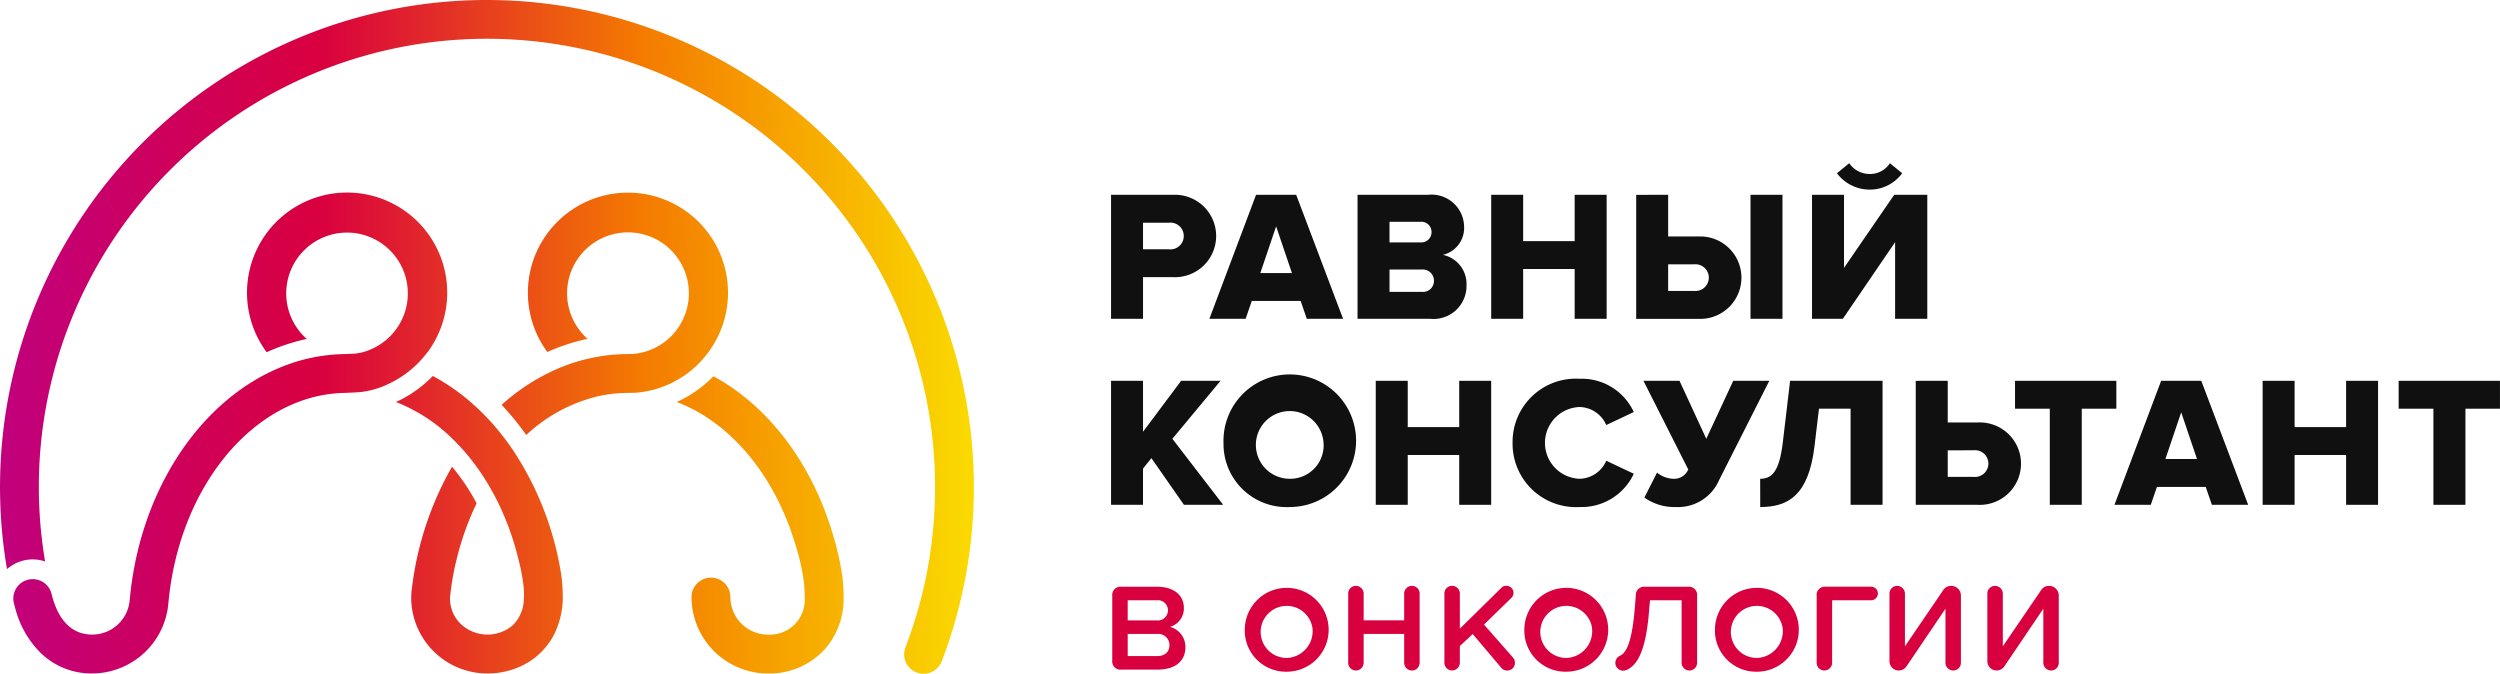 <svg xmlns="http://www.w3.org/2000/svg" xmlns:xlink="http://www.w3.org/1999/xlink" width="192" height="51.746" viewBox="0 0 192 51.746"><defs><linearGradient id="a" y1="0.5" x2="1" y2="0.5" gradientUnits="objectBoundingBox"><stop offset="0" stop-color="#c1007d"/><stop offset="0.33" stop-color="#d9003f"/><stop offset="0.66" stop-color="#f47b00"/><stop offset="1" stop-color="#fadb00"/></linearGradient></defs><g transform="translate(-58.102 -76.944)"><path d="M101.231,121.257a24.008,24.008,0,0,0-3.8-9.847c-.241-.351-.492-.69-.75-1.019-.358-.457-.731-.9-1.121-1.309q-.518-.55-1.071-1.046a16.062,16.062,0,0,0-3.149-2.218,9.193,9.193,0,0,1-2.828,2,12.879,12.879,0,0,1,4.376,2.862,15.908,15.908,0,0,1,1.121,1.213,17.632,17.632,0,0,1,1.518,2.138q.455.751.851,1.563a21.316,21.316,0,0,1,1.522,4.233,14.678,14.678,0,0,1,.376,1.857,6.084,6.084,0,0,1,.061,1.2,2.93,2.93,0,0,1-.836,2.062,2.986,2.986,0,0,1-3.8.1,2.692,2.692,0,0,1-1.037-2.188c.007-.146.044-.437.061-.583a20.037,20.037,0,0,1,.44-2.35,21.7,21.7,0,0,1,1.541-4.33,16.467,16.467,0,0,0-1.887-2.809,24.714,24.714,0,0,0-3.051,9.094l-.02.145c-.019.137-.037.262-.048.391l-.019.41a5.844,5.844,0,0,0,5.834,5.839,6.042,6.042,0,0,0,2.881-.7,5.44,5.44,0,0,0,2.295-2.358,6.616,6.616,0,0,0,.634-2.68A14.153,14.153,0,0,0,101.231,121.257ZM90.962,103.964a7.688,7.688,0,1,0-12.381.03,15.354,15.354,0,0,1,3.077-1.02,4.67,4.67,0,1,1,4.9.81,3.847,3.847,0,0,1-1.089.306c-.215.022-.828.046-.863.046a13.431,13.431,0,0,0-4.971,1.026,14.758,14.758,0,0,0-1.445.688c-5.264,2.867-9.224,9.064-10.068,16.607l-.073.712a2.89,2.89,0,0,1-2.862,2.511c-1.734,0-2.576-1.329-2.985-2.624-.054-.171-.1-.342-.142-.509a1.49,1.49,0,0,0-2.909.64c0,.019.119.488.183.695a7.467,7.467,0,0,0,1.848,3.163,5.585,5.585,0,0,0,4,1.62,5.89,5.89,0,0,0,5.826-5.151l.076-.737c.809-7.23,4.817-13.018,9.92-14.959a10.539,10.539,0,0,1,3.595-.7c.051,0,.917-.038,1.221-.068a6.6,6.6,0,0,0,2.093-.61,7.907,7.907,0,0,0,3.042-2.48ZM95.5,76.944a37.4,37.4,0,0,0-36.86,43.708,2.981,2.981,0,0,1,2.925-.589,34.414,34.414,0,1,1,68.348-5.722,34.266,34.266,0,0,1-2.272,12.322,1.492,1.492,0,1,0,2.786,1.069A37.42,37.42,0,0,0,95.5,76.944Zm17.015,27.039a7.685,7.685,0,1,0-12.377-.006,15.532,15.532,0,0,1,3.09-1.01,4.677,4.677,0,1,1,3.471,1.163l-.509.007a13.36,13.36,0,0,0-2.6.284,13.961,13.961,0,0,0-2.395.727,15.71,15.71,0,0,0-4.567,2.887,20.849,20.849,0,0,1,1.887,2.317,12.25,12.25,0,0,1,5.411-2.95,10.451,10.451,0,0,1,2.266-.282l.666-.011a7.64,7.64,0,0,0,4.6-1.952A7.786,7.786,0,0,0,112.513,103.983ZM122.8,121.257a20.787,20.787,0,0,0-.705-3.171c-1.616-5.563-4.994-9.966-9.2-12.245a9.218,9.218,0,0,1-2.821,1.975c4.075,1.542,7.459,5.532,9.067,10.8a17.078,17.078,0,0,1,.706,3.068c.034.3.065.957.061,1.2a2.685,2.685,0,0,1-2.826,2.8,2.889,2.889,0,0,1-2.886-2.886,1.492,1.492,0,1,0-2.984,0,5.876,5.876,0,0,0,5.87,5.87,5.741,5.741,0,0,0,4.422-1.93,5.822,5.822,0,0,0,1.388-3.812A12.527,12.527,0,0,0,122.8,121.257Z" transform="translate(0)" fill="url(#a)"/><g transform="translate(143.431 89.479)"><path d="M230.47,116.691v-9.523h4.769a3.165,3.165,0,1,1,0,6.324h-2.313v3.2Zm5.583-6.353a1.022,1.022,0,0,0-1.143-1.028h-1.985v2.042h1.985A1.02,1.02,0,0,0,236.053,110.337Z" transform="translate(-230.47 -104.741)" fill="#101010"/><path d="M253.207,116.691l-.471-1.371h-3.755l-.471,1.371h-2.784l3.583-9.523h3.084l3.6,9.523Zm-2.356-7.1-1.213,3.584h2.427Z" transform="translate(-238.174 -104.741)" fill="#101010"/><path d="M268.71,116.691v-9.523h5.4a2.5,2.5,0,0,1,2.784,2.427,2.127,2.127,0,0,1-1.628,2.184,2.28,2.28,0,0,1,1.813,2.327,2.534,2.534,0,0,1-2.8,2.584Zm5.682-6.668a.781.781,0,0,0-.842-.785h-2.385v1.585h2.385A.784.784,0,0,0,274.392,110.023Zm.186,3.741a.857.857,0,0,0-.942-.857h-2.47v1.713h2.47A.842.842,0,0,0,274.578,113.764Z" transform="translate(-249.78 -104.741)" fill="#101010"/><path d="M295.855,116.691v-3.826H291.9v3.826h-2.455v-9.523H291.9v3.555h3.955v-3.555h2.456v9.523Z" transform="translate(-260.25 -104.741)" fill="#101010"/><path d="M314.394,107.168v3.2h2.313a3.166,3.166,0,1,1,0,6.325h-4.768v-9.523Zm0,5.339v2.042h1.985a1.027,1.027,0,1,0,0-2.042Zm6.325,4.183v-9.523h2.455v9.523Z" transform="translate(-271.609 -104.741)" fill="#101010"/><path d="M339.22,114.215v-9.523h2.456V110.3l3.855-5.611h2.541v9.523H345.6v-5.883l-4.012,5.883Zm4.426-9.923a3.15,3.15,0,0,1-2.513-1.256l.943-.771a1.912,1.912,0,0,0,1.57.828,1.82,1.82,0,0,0,1.556-.828l.942.771A3.081,3.081,0,0,1,343.646,104.292Z" transform="translate(-285.385 -102.265)" fill="#101010"/><path d="M236.067,145.545l-2.5-3.584-.643.8v2.784H230.47v-9.523h2.455v3.912l2.927-3.912h3.027l-3.7,4.454,3.9,5.068Z" transform="translate(-230.47 -119.311)" fill="#101010"/><path d="M247.918,140.63a5.092,5.092,0,1,1,5.1,4.926A4.846,4.846,0,0,1,247.918,140.63Zm7.68,0a2.6,2.6,0,1,0-2.584,2.756A2.566,2.566,0,0,0,255.6,140.63Z" transform="translate(-239.281 -119.151)" fill="#101010"/><path d="M277.946,145.545v-3.826h-3.954v3.826h-2.456v-9.523h2.456v3.555h3.954v-3.555H280.4v9.523Z" transform="translate(-251.207 -119.311)" fill="#101010"/><path d="M292.762,140.63a4.861,4.861,0,0,1,5.154-4.925,4.394,4.394,0,0,1,4.154,2.555l-2.113,1a2.287,2.287,0,0,0-2.042-1.385,2.757,2.757,0,0,0,0,5.511A2.287,2.287,0,0,0,299.957,142l2.113,1a4.423,4.423,0,0,1-4.154,2.555A4.87,4.87,0,0,1,292.762,140.63Z" transform="translate(-261.925 -119.151)" fill="#101010"/><path d="M313.135,144.988l.971-1.913a2.126,2.126,0,0,0,1.228.471,1.181,1.181,0,0,0,1.171-.714l-3.441-6.81h2.77l2.056,4.454,2.07-4.454h2.77l-3.869,7.653a3.434,3.434,0,0,1-3.312,2.041A3.969,3.969,0,0,1,313.135,144.988Z" transform="translate(-272.176 -119.311)" fill="#101010"/><path d="M331.174,143.546c.885,0,1.456-.528,1.728-2.7l.571-4.826h7.1v9.523h-2.455v-7.381h-2.427l-.343,2.87c-.456,3.854-2.084,4.683-4.169,4.683Z" transform="translate(-281.322 -119.311)" fill="#101010"/><path d="M357.768,136.022v3.2h2.313a3.166,3.166,0,1,1,0,6.325h-4.769v-9.523Zm0,5.339V143.4h1.984a1.027,1.027,0,1,0,0-2.042Z" transform="translate(-293.511 -119.311)" fill="#101010"/><path d="M373.382,145.545v-7.381h-2.67v-2.142h7.781v2.142h-2.656v7.381Z" transform="translate(-301.287 -119.311)" fill="#101010"/><path d="M393.621,145.545l-.471-1.371H389.4l-.471,1.371H386.14l3.584-9.523h3.084l3.6,9.523Zm-2.356-7.1-1.213,3.584h2.427Z" transform="translate(-309.078 -119.311)" fill="#101010"/><path d="M415.535,145.545v-3.826H411.58v3.826h-2.455v-9.523h2.455v3.555h3.955v-3.555h2.455v9.523Z" transform="translate(-320.684 -119.311)" fill="#101010"/><path d="M432.9,145.545v-7.381h-2.67v-2.142h7.781v2.142H435.36v7.381Z" transform="translate(-331.343 -119.311)" fill="#101010"/><path d="M230.657,173.638v-4.971a.633.633,0,0,1,.7-.7h2.7c1.4,0,2.1.7,2.1,1.635a1.471,1.471,0,0,1-1.068,1.45,1.59,1.59,0,0,1,1.187,1.556c0,1.015-.7,1.727-2.176,1.727h-2.742A.633.633,0,0,1,230.657,173.638Zm3.4-4.628h-2.215v1.543h2.215a.778.778,0,1,0,0-1.543Zm.04,2.585h-2.254v1.7H234.1c.594,0,.949-.317.949-.844A.858.858,0,0,0,234.1,171.594Z" transform="translate(-230.564 -135.443)" fill="#d9003f"/><path d="M251.224,170.984a3.22,3.22,0,1,1,3.217,3.349A3.161,3.161,0,0,1,251.224,170.984Zm5.195,0a2,2,0,1,0-1.978,2.294A2.062,2.062,0,0,0,256.419,170.984Z" transform="translate(-240.95 -135.281)" fill="#d9003f"/><path d="M267.262,173.742v-5.314a.59.59,0,0,1,.593-.594.6.6,0,0,1,.594.594v2.056h3.112v-2.056a.6.6,0,0,1,.594-.594.591.591,0,0,1,.593.594v5.314a.591.591,0,0,1-.593.593.6.6,0,0,1-.594-.593v-2.215h-3.112v2.215a.6.6,0,0,1-.594.593A.591.591,0,0,1,267.262,173.742Z" transform="translate(-249.049 -135.375)" fill="#d9003f"/><path d="M287.6,173.742a.58.58,0,0,1-.58.593.56.56,0,0,1-.462-.2l-2.2-2.6-.989.923v1.279a.6.6,0,0,1-.606.593.588.588,0,0,1-.58-.593v-5.314a.591.591,0,0,1,.594-.594.6.6,0,0,1,.593.594v2.7l3.2-3.151a.514.514,0,0,1,.382-.145.554.554,0,0,1,.541.553.566.566,0,0,1-.172.383l-2.1,2.044,2.229,2.532A.638.638,0,0,1,287.6,173.742Z" transform="translate(-256.582 -135.375)" fill="#d9003f"/><path d="M294.595,170.984a3.22,3.22,0,1,1,3.218,3.349A3.161,3.161,0,0,1,294.595,170.984Zm5.2,0a2,2,0,1,0-1.978,2.294A2.062,2.062,0,0,0,299.79,170.984Z" transform="translate(-262.851 -135.281)" fill="#d9003f"/><path d="M313.8,173.809v-4.8h-2.426l-.053.554c-.224,3.165-.844,4.4-1.753,4.8a.7.7,0,0,1-.25.053.6.6,0,0,1-.607-.606.613.613,0,0,1,.33-.528c.567-.237.962-1.2,1.174-3.771l.066-.87a.645.645,0,0,1,.725-.672h3.283a.632.632,0,0,1,.7.7v5.143a.591.591,0,0,1-.594.593A.6.6,0,0,1,313.8,173.809Z" transform="translate(-269.981 -135.443)" fill="#d9003f"/><path d="M324.167,170.984a3.22,3.22,0,1,1,3.217,3.349A3.161,3.161,0,0,1,324.167,170.984Zm5.195,0a2,2,0,1,0-1.978,2.294A2.062,2.062,0,0,0,329.362,170.984Z" transform="translate(-277.784 -135.281)" fill="#d9003f"/><path d="M339.938,173.809v-5.143a.632.632,0,0,1,.7-.7h3.481a.521.521,0,1,1,0,1.042h-2.993v4.8a.6.6,0,0,1-.593.593A.591.591,0,0,1,339.938,173.809Z" transform="translate(-285.747 -135.443)" fill="#d9003f"/><path d="M351.234,173.623v-5.195a.59.59,0,0,1,.593-.594.6.6,0,0,1,.594.594v4.048l2.94-4.312a.708.708,0,0,1,.62-.33.746.746,0,0,1,.739.738v5.169a.591.591,0,0,1-.594.593.6.6,0,0,1-.593-.593v-4.153l-2.993,4.43a.716.716,0,0,1-.594.316A.709.709,0,0,1,351.234,173.623Z" transform="translate(-291.451 -135.375)" fill="#d9003f"/><path d="M366.419,173.623v-5.195a.591.591,0,0,1,.593-.594.6.6,0,0,1,.594.594v4.048l2.94-4.312a.707.707,0,0,1,.62-.33.745.745,0,0,1,.738.738v5.169a.591.591,0,0,1-.593.593.6.6,0,0,1-.594-.593v-4.153l-2.993,4.43a.713.713,0,0,1-1.305-.4Z" transform="translate(-299.119 -135.375)" fill="#d9003f"/></g></g></svg>